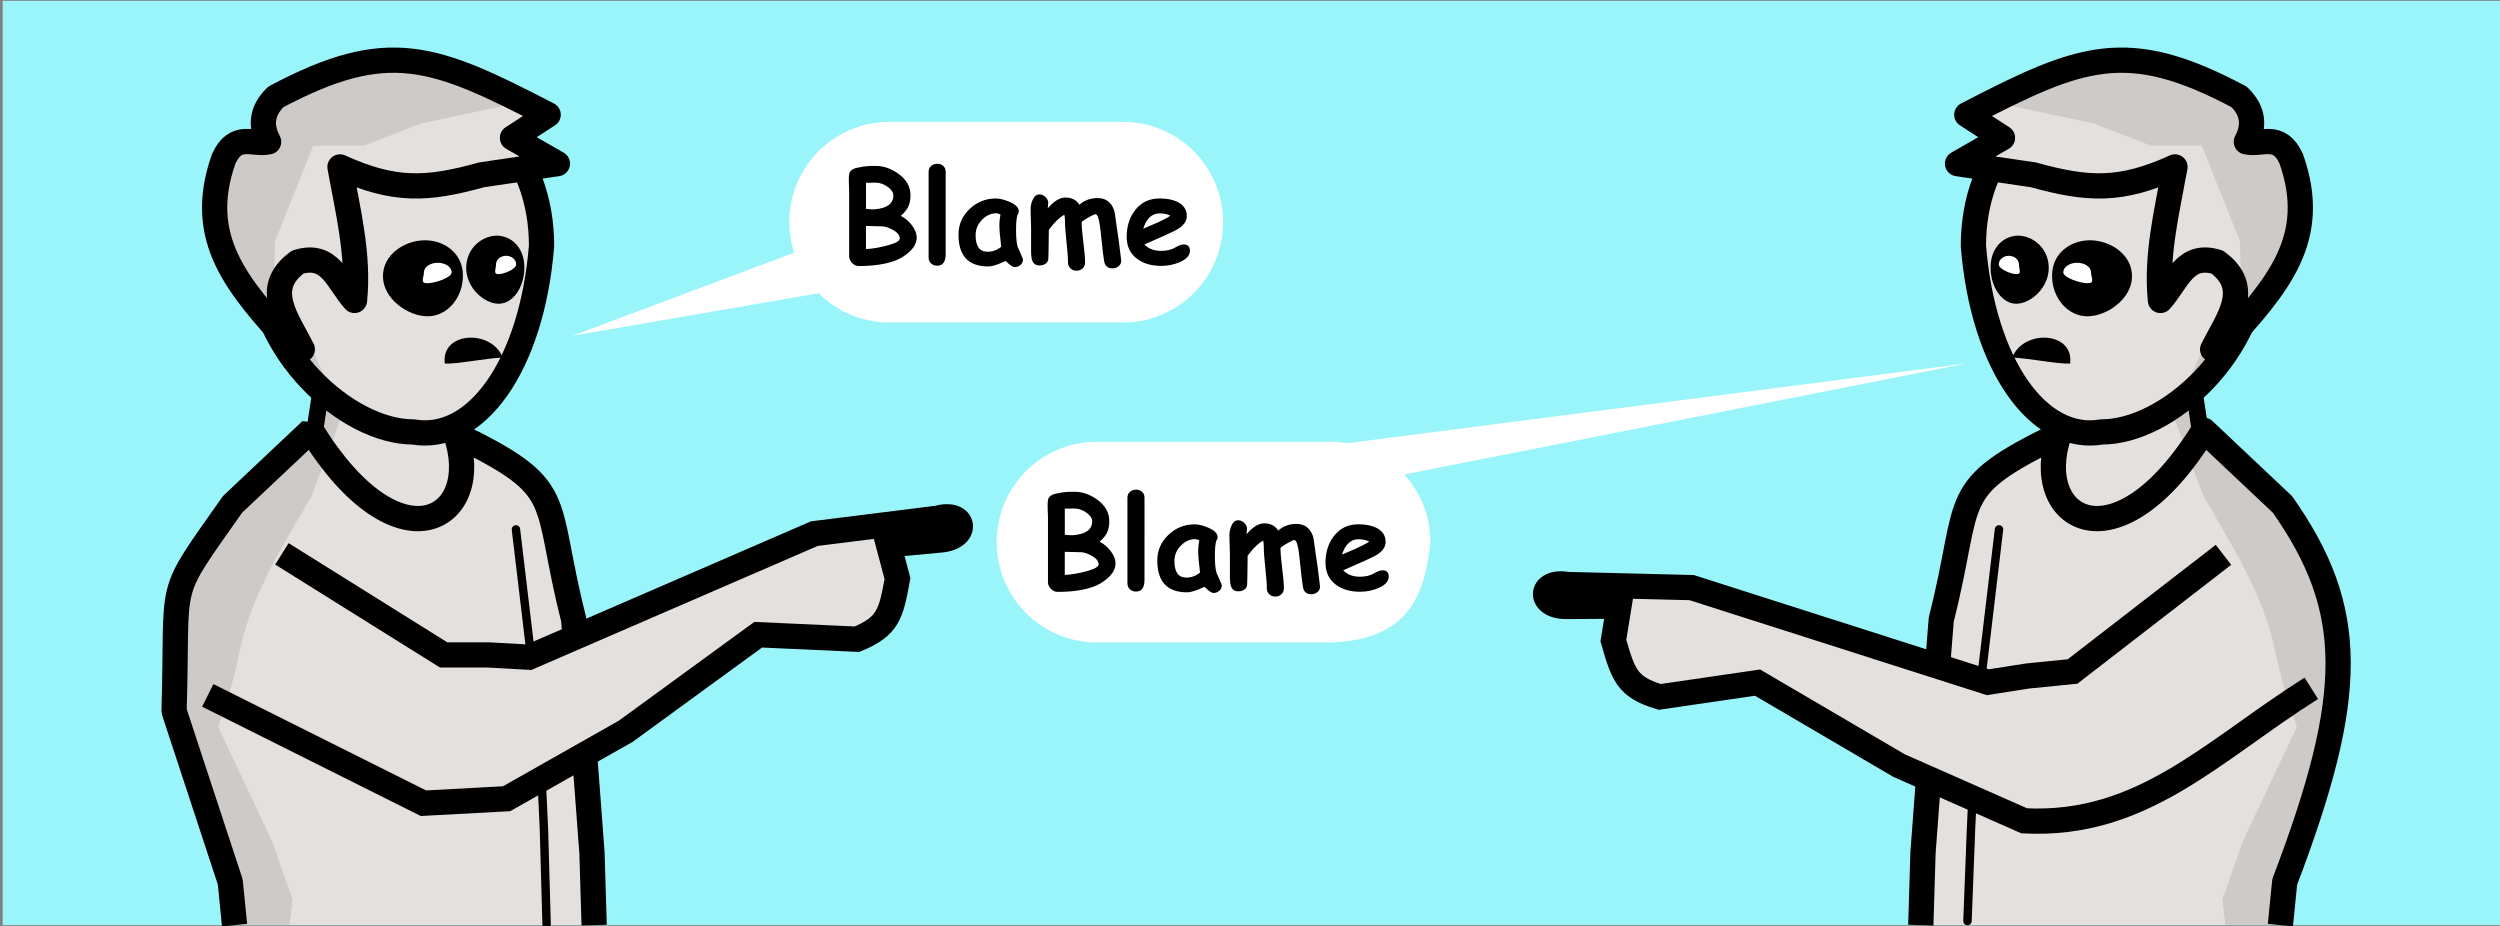 <svg xmlns="http://www.w3.org/2000/svg" xml:space="preserve" viewBox="0 0 297 110">
  <rect x="0" y="0" width="297" height="110" fill="#808080" stroke="none"/>
  <rect width="296.752" height="109.811" x=".319" y=".094" fill="#99f5fa" paint-order="stroke fill markers" rx="0" ry="0"/>
  <path fill="#fff" d="M105.695 14.477a11.893 11.893 0 0 0-11.92 11.918c0 1.266.198 2.485.56 3.628L68.04 39.885l29.229-5.047a11.882 11.882 0 0 0 8.427 3.474h27.684a11.891 11.891 0 0 0 11.918-11.917 11.891 11.891 0 0 0-11.918-11.918h-27.684z" paint-order="stroke fill markers"/>
  <path fill="#e4e0de" stroke="#000" stroke-linecap="round" stroke-linejoin="round" stroke-width="2" d="m38.9 41.295-2.056 13.48c12.469 13.644 21.034 9.085 16.222-8.682z" paint-order="stroke fill markers"/>
  <path fill="#e4e0de" stroke="#000" stroke-linejoin="bevel" stroke-width="3" d="m70.586 109.904-.262-8.61-.66-8.808-1.512-18.912c-3.765-14.744-.534-15.422-14.004-21.963 3.483 10.107-6.762 16.412-17.187-.494l-9.342 8.809c-8.084 11.533-6.443 8.116-6.94 24.554l6.673 20.286.513 5.138" paint-order="stroke fill markers"/>
  <path fill="none" stroke="#000" stroke-linecap="round" stroke-linejoin="round" d="m61.293 62.89 2.72 22.813.604 12.69.32 11.435" paint-order="stroke fill markers"/>
  <path fill="#e4e0de" stroke="#000" stroke-width="3" d="m33.491 65.797 19.217 12.01h5.338l4.804.268 33.897-14.68 14.65-1.832c3.276-.922 3.768 2.265.388 2.582l-6.23.584 1.068 4.004c-.773 4.23-1.085 5.656-4.805 7.206l-11.743-.534-15.748 11.477-14.146 8.007-9.875.534-25.623-12.811" paint-order="stroke fill markers"/>
  <path fill="#e4e0de" stroke="#000" stroke-linecap="round" stroke-linejoin="round" stroke-width="3" d="M49.105 11.352c-7.935-.001-18.452 8.16-18.451 19.197 0 11.036 10.516 20.768 18.451 20.767 7.47 1.28 14.086-7.916 15.231-22.102 0-11.035-7.295-17.862-15.23-17.862Z" paint-order="stroke fill markers"/>
  <path fill="#e4e0de" stroke="#000" stroke-linecap="round" stroke-linejoin="round" stroke-width="3" d="M65.122 13.629c-13.573-7.024-18.982-9.226-32.348-2.12-1.73 1.669-1.854 3.46-.864 5.339-1.815.417-3.897-1.171-5.34 2.041-3.329 9.443 1.587 15.017 8.01 22.063l1.334.55c-1.799-3.612-4.794-7.24-.55-10.364 3.85-1.188 4.709 2.254 6.753 4.553.538-5.397-.78-10.583-1.727-15.86 6.463 2.943 10.367 2.73 16.802.943l9.029-1.335-5.339-3.062z" paint-order="stroke fill markers"/>
  <path d="M50.479 28.546c-2.32 0-4.987 1.613-4.986 4.28 0 2.667 2.98 4.75 5.3 4.75s4.2-2.161 4.201-4.828c0-2.668-2.194-4.202-4.515-4.202z" paint-order="stroke fill markers"/>
  <path fill="#fff" d="M52.01 31.217c-.91 0-1.649.51-1.649 1.138.002.628-.517 1.294.393 1.294.909 0 2.903-.666 2.904-1.294 0-.628-.738-1.138-1.648-1.138z" paint-order="stroke fill markers"/>
  <path d="M59.012 27.996c-1.688 0-3.627 1.445-3.627 3.834 0 2.389 2.168 4.255 3.855 4.254 1.688 0 3.056-1.935 3.056-4.324 0-2.39-1.596-3.764-3.284-3.764z" paint-order="stroke fill markers"/>
  <path fill="#fff" d="M60.125 30.389c-.662 0-1.199.456-1.198 1.02 0 .562-.377 1.158.285 1.158.661 0 2.111-.596 2.112-1.159 0-.563-.536-1.02-1.199-1.02z" paint-order="stroke fill markers"/>
  <path d="M59.718 42.473c-2.457.144-5.237.77-6.874.721-.487-3.827 5.567-4.113 6.874-.721z" paint-order="stroke fill markers"/>
  <path d="M47.098 7.15c-4.152-.078-8.477 1.25-14.325 4.36-1.73 1.668-1.852 3.46-.863 5.338-1.815.416-3.898-1.172-5.34 2.04-2.962 8.4.61 13.747 5.955 19.784 1.354 2.919 3.341 5.527 5.616 7.607l-.825 5.393c-.118-.187-.236-.362-.355-.555l-9.342 8.809c-8.084 11.533-6.443 8.116-6.94 24.554l6.673 20.286.513 5.138h6.526l.37-3.027-2.445-6.961-6.398-13.549c3.5-9.622 1.508-9.67 6.773-19.945l4.329-7.527 2.447-6.397 1.129-3.2-3.389-7.527-4.703-7.525.187-5.644L37.21 17.31h6.02l6.775-2.633 12.092-2.574c-5.96-2.998-10.424-4.867-14.998-4.954z" opacity=".098" paint-order="stroke fill markers"/>
  <path fill="#e4e0de" stroke="#000" stroke-linecap="round" stroke-linejoin="round" stroke-width="2" d="m259.876 41.295 2.056 13.48c-12.468 13.644-21.034 9.085-16.221-8.682z" paint-order="stroke fill markers"/>
  <path fill="#e4e0de" stroke="#000" stroke-linejoin="round" stroke-width="3" d="m270.91 109.904.514-5.138c8.515-22.342 8.496-32.362-.266-44.84l-9.342-8.809c-10.424 16.906-20.67 10.6-17.187.494-13.47 6.541-10.24 7.219-14.006 21.963l-1.51 18.912-.66 8.809-.262 8.61" paint-order="stroke fill markers"/>
  <path fill="none" stroke="#000" stroke-linecap="round" stroke-linejoin="round" d="m237.483 62.89-2.72 22.813-.603 12.69-.424 11.026" paint-order="stroke fill markers"/>
  <path fill="#e4e0de" stroke="#000" stroke-width="3" d="m264.148 65.914-17.93 13.86-5.311.53-4.754.743-35.187-11.24-14.76-.367c-3.35-.593-3.524 2.628-.13 2.608l6.258-.038-.665 4.09c1.19 4.131 1.641 5.52 5.497 6.693l11.632-1.698 16.81 9.856 14.871 6.563c14.04.722 22.35-8.323 34.103-15.743" paint-order="stroke fill markers"/>
  <path fill="#e4e0de" stroke="#000" stroke-linecap="round" stroke-linejoin="round" stroke-width="3" d="M249.671 11.352c7.936-.001 18.452 8.16 18.452 19.197 0 11.036-10.516 20.768-18.452 20.767-7.47 1.28-14.085-7.916-15.23-22.102 0-11.035 7.295-17.862 15.23-17.862z" paint-order="stroke fill markers"/>
  <path fill="#e4e0de" stroke="#000" stroke-linecap="round" stroke-linejoin="round" stroke-width="3" d="M233.655 13.629c13.573-7.024 18.982-9.226 32.348-2.12 1.73 1.669 1.853 3.46.864 5.339 1.815.417 3.897-1.171 5.339 2.041 3.33 9.443-1.586 15.017-8.009 22.063l-1.335.55c1.8-3.612 4.795-7.24.55-10.364-3.85-1.188-4.708 2.254-6.752 4.553-.538-5.397.779-10.583 1.727-15.86-6.463 2.943-10.367 2.73-16.802.943l-9.03-1.335 5.34-3.062z" paint-order="stroke fill markers"/>
  <path d="M248.298 28.546c2.32 0 4.987 1.613 4.986 4.28 0 2.667-2.98 4.75-5.3 4.75s-4.201-2.161-4.201-4.828c-.001-2.668 2.194-4.202 4.515-4.202z" paint-order="stroke fill markers"/>
  <path fill="#fff" d="M246.767 31.217c.91 0 1.649.51 1.648 1.138 0 .628.518 1.294-.392 1.294s-2.903-.666-2.905-1.294c0-.628.738-1.138 1.649-1.138z" paint-order="stroke fill markers"/>
  <path d="M239.765 27.996c1.687 0 3.627 1.445 3.626 3.834 0 2.389-2.167 4.255-3.855 4.254-1.687 0-3.055-1.935-3.055-4.324 0-2.39 1.596-3.764 3.284-3.764z" paint-order="stroke fill markers"/>
  <path fill="#fff" d="M238.651 30.389c.662 0 1.2.456 1.2 1.02-.002.562.375 1.158-.286 1.158-.662 0-2.112-.596-2.113-1.159 0-.563.537-1.02 1.2-1.02z" paint-order="stroke fill markers"/>
  <path d="M239.059 42.473c2.456.144 5.236.77 6.874.721.486-3.827-5.568-4.113-6.874-.721z" paint-order="stroke fill markers"/>
  <path d="M251.68 7.15c-4.574.087-9.04 1.956-14.998 4.954l12.091 2.574 6.776 2.633h6.02l4.517 11.29.187 5.645-4.703 7.525-3.388 7.528 1.129 3.199 2.447 6.397 4.328 7.527c5.266 10.275 3.272 10.323 6.773 19.945l-6.398 13.549-2.445 6.96.37 3.028h6.526l.514-5.138 6.672-20.286c-.497-16.438 1.145-13.021-6.94-24.554l-9.342-8.809c-.119.193-.236.368-.355.555l-.824-5.393c2.274-2.08 4.26-4.688 5.615-7.607 5.345-6.037 8.917-11.383 5.955-19.783-1.442-3.213-3.525-1.625-5.34-2.041.99-1.878.867-3.67-.863-5.338-5.848-3.11-10.173-4.438-14.324-4.36z" opacity=".098" paint-order="stroke fill markers"/>
  <path d="M106.345 30.964q-1.712.64-4.327.64-.441 0-.794-.368-.345-.367-.345-.786v-7.787q-.022-.5-.037-1-.022-.565.037-.954.103-.691 1.285-.838.559-.162 1.852-.162 1.388 0 2.66.897 1.49 1.043 1.49 2.608 0 .845-.308 1.425-.242.47-.845 1.007.713.345 1.264 1.043.624.778.624 1.55 0 .977-1.065 1.851-.713.58-1.491.874zm-2.33-9.264q-.947 0-1.138.015l.007 1.558-.007 1.542q.669.081 1.007.052 2.248-.177 2.248-1.653 0-.522-.662-1.007-.683-.507-1.454-.507zm.86 5.194q-.668 0-1.998-.051v2.748q1.264-.067 2.74-.485 1.293-.368 1.279-.794-.022-.565-.83-1.006-.632-.353-1.19-.412zm7.472 3.277q0 1.396-1.014 1.396-.44 0-.727-.28-.287-.278-.287-.72v-10.16q0-.426.309-.698.294-.25.727-.25t.713.265q.279.257.279.683zm8.199 1.565q-.338 0-1.073-.735-.676.323-1.19.485-.514.169-.874.169-1.77 0-2.66-.948-.881-.947-.881-2.835 0-1.771 1.307-3.027 1.308-1.264 3.13-1.264.698 0 1.616.397 1.11.477 1.11 1.11 0 .264-.17.462-.073.294-.117.742-.037.44-.037 1.036 0 1.403.199 2.02.022.066.338.764.286.632.286.72 0 .39-.301.647-.294.257-.683.257zm-1.822-5.04q0-.235.03-.536.036-.309.102-.683-.147-.074-.265-.103-.11-.037-.19-.037-1 0-1.75.786-.748.779-.748 1.807 0 .985.352 1.484.353.493 1.058.493.456 0 .86-.147.411-.155.771-.449-.22-1.748-.22-2.615zm5.745-1.946q1.109-1.286 2.1-1.286 1.132 0 1.661.86.448-.398.992-.596.544-.198 1.175-.198 1.44 0 1.955 1.432.102.294.315 1.991.206 1.19.53 3.967.029.42-.287.69-.316.273-.742.273-.845 0-.992-.838-.132-.756-.272-2.138-.147-1.513-.242-2.145-.198-1.315-.507-1.315-.169 0-.771.338-.603.338-.882.58 0 .838.198 2.41.206 1.609.206 2.41 0 .419-.286.698-.287.279-.728.279-.44 0-.727-.28-.287-.278-.287-.697 0-.838-.183-2.461-.177-1.631-.177-2.469 0-.47-.08-.75-.853.493-1.712 1.64-.037.05-.125.153-.03 1.484-.03 2.33 0 .205-.014.558-.015.345-.015.514 0 .397-.323.624-.294.213-.727.213-.625 0-.845-.543-.155-.368-.155-1.168v-2.733q0-.368-.029-1.073-.03-.712-.03-1.08 0-.654.236-1.183.286-.66.808-.66.411 0 .735.322.323.316.323.698 0-.154-.066.632zm13.488 6.839q-1.756 0-2.872-.838-1.235-.925-1.235-2.608 0-1.858.977-3.144 1.088-1.425 2.932-1.425 1.278 0 2.123.411 1.11.544 1.11 1.69 0 .808-.904 1.432-.412.287-1.653.838l-2.476 1.095q.352.382.852.573.5.19 1.146.19.984 0 1.668-.403.61-.36.977-.36.764 0 .764.742 0 .837-1.227 1.366-1.029.44-2.182.44zm-.198-6.237q-.684 0-1.168.455-.485.456-.78 1.367.831-.36 1.654-.713.992-.448 1.58-.83-.493-.28-1.286-.28z" aria-label="Blame" font-family="Comic Sans MS" font-size="15.046" font-weight="700" paint-order="stroke fill markers" style="line-height:1.03;-inkscape-font-specification:'Comic Sans MS Bold'"/>
  <path fill="#fff" d="m233.678 43.17-73.662 9.484c-.651-.109-1.32-.17-2.002-.17H130.33a11.891 11.891 0 0 0-11.918 11.918A11.891 11.891 0 0 0 130.33 76.32h27.684c9.797-.26 11.292-6.263 11.92-11.918 0-3.105-1.185-5.916-3.118-8.033l66.862-13.2z" paint-order="stroke fill markers"/>
  <path d="M129.964 69.676q-1.712.64-4.327.64-.441 0-.794-.368-.345-.367-.345-.786v-7.788q-.022-.5-.037-.999-.022-.565.037-.955.103-.69 1.286-.837.558-.162 1.851-.162 1.389 0 2.66.896 1.49 1.044 1.49 2.608 0 .845-.308 1.426-.242.47-.845 1.006.713.345 1.264 1.043.625.779.625 1.55 0 .978-1.066 1.852-.712.58-1.491.874zm-2.329-9.264q-.948 0-1.139.015l.007 1.557-.007 1.543q.669.08 1.007.051 2.248-.176 2.248-1.653 0-.521-.661-1.006-.684-.507-1.455-.507zm.86 5.194q-.669 0-1.999-.051v2.747q1.264-.066 2.74-.485 1.294-.367 1.279-.793-.022-.566-.83-1.007-.632-.352-1.19-.411zm7.471 3.277q0 1.395-1.014 1.395-.44 0-.727-.279t-.287-.72V59.12q0-.426.309-.698.294-.25.727-.25.434 0 .713.265.28.257.28.683zm8.199 1.564q-.338 0-1.073-.734-.676.323-1.19.485-.514.169-.874.169-1.77 0-2.66-.948-.881-.948-.881-2.836 0-1.77 1.308-3.027 1.307-1.263 3.13-1.263.697 0 1.615.396 1.11.478 1.11 1.11 0 .264-.17.463-.073.293-.117.742-.036.44-.036 1.035 0 1.404.198 2.02.022.067.338.765.286.632.286.72 0 .39-.3.646-.295.257-.684.257zm-1.822-5.04q0-.234.03-.536.036-.308.102-.683-.147-.073-.264-.103-.11-.036-.191-.036-1 0-1.749.786-.75.778-.75 1.807 0 .984.353 1.484.353.492 1.058.492.456 0 .86-.147.411-.154.771-.448-.22-1.748-.22-2.615zm5.745-1.947q1.11-1.285 2.101-1.285 1.131 0 1.66.86.449-.397.992-.595.544-.199 1.176-.199 1.44 0 1.954 1.433.103.294.316 1.99.205 1.19.529 3.968.03.419-.287.69-.316.272-.742.272-.845 0-.992-.837-.132-.757-.271-2.138-.147-1.513-.243-2.145-.198-1.315-.507-1.315-.169 0-.771.338-.603.338-.882.58 0 .838.199 2.41.205 1.609.205 2.41 0 .418-.286.697-.287.28-.728.28-.44 0-.727-.28-.286-.279-.286-.698 0-.837-.184-2.46-.176-1.632-.176-2.47 0-.47-.081-.748-.852.492-1.712 1.638-.037.051-.125.154-.03 1.484-.03 2.329 0 .206-.014.558-.015.346-.015.515 0 .396-.323.624-.294.213-.727.213-.625 0-.845-.544-.154-.367-.154-1.168v-2.733q0-.367-.03-1.072-.03-.713-.03-1.08 0-.654.236-1.183.287-.661.808-.661.412 0 .735.323.323.316.323.698 0-.154-.066.632zm13.488 6.84q-1.756 0-2.872-.837-1.234-.926-1.234-2.608 0-1.859.977-3.144 1.087-1.426 2.93-1.426 1.28 0 2.124.412 1.11.543 1.11 1.69 0 .808-.904 1.432-.412.287-1.653.838l-2.476 1.094q.353.382.852.573.5.191 1.146.191.985 0 1.668-.404.61-.36.977-.36.764 0 .764.742 0 .838-1.227 1.367-1.028.44-2.182.44zm-.198-6.237q-.683 0-1.168.456-.485.455-.779 1.366.83-.36 1.653-.712.992-.449 1.58-.83-.493-.28-1.286-.28z" aria-label="Blame" font-family="Comic Sans MS" font-size="15.046" font-weight="700" paint-order="stroke fill markers" style="line-height:1.03;-inkscape-font-specification:'Comic Sans MS Bold'"/>
</svg>